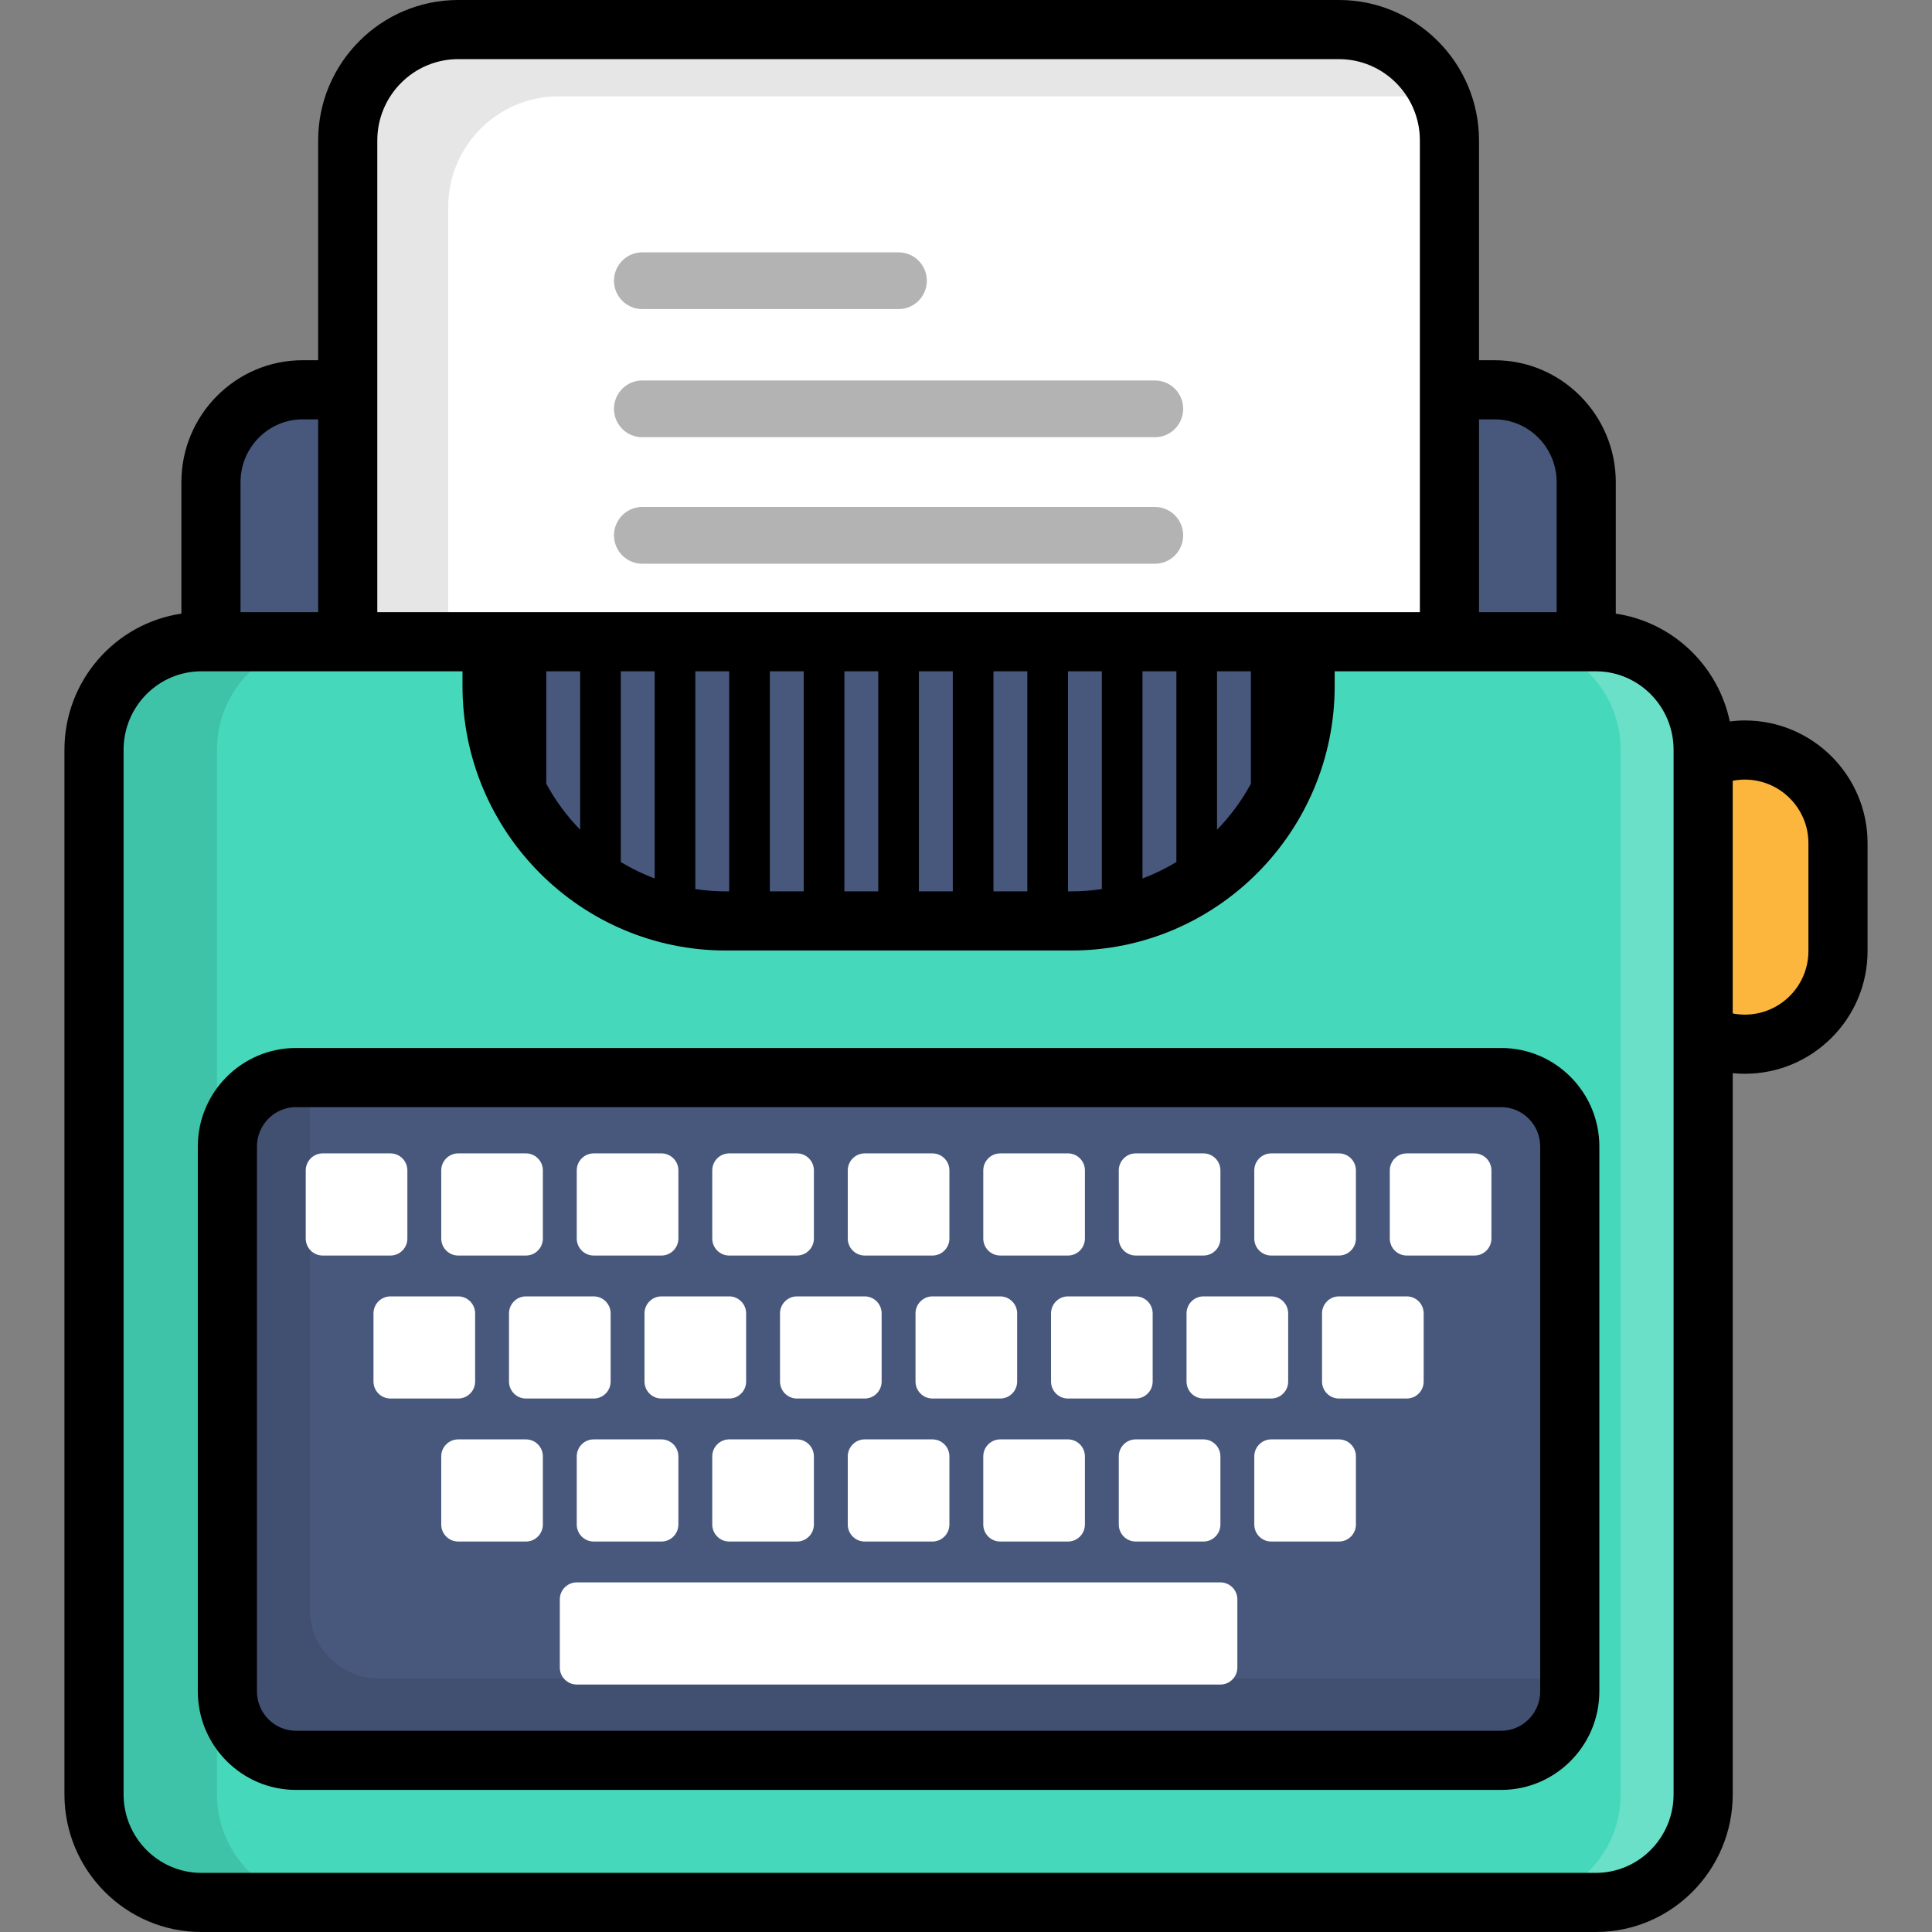 <?xml version="1.0" encoding="iso-8859-1"?>
<!-- Generator: Adobe Illustrator 19.0.0, SVG Export Plug-In . SVG Version: 6.00 Build 0)  -->
<svg version="1.1" id="Layer_1" xmlns="http://www.w3.org/2000/svg" xmlns:xlink="http://www.w3.org/1999/xlink" x="0px" y="0px"
	 viewBox="0 0 512 512" style="enable-background:new 0 0 512 512;" xml:space="preserve">
<rect x="0" y="0" width="512" height="512" fill="#808080" stroke="none"/>
<path style="fill:#48587C;" d="M420.362,364.359c0,13.517-10.877,24.474-24.297,24.474H80.203c-13.42,0-24.297-10.957-24.297-24.474
	V127.774c0-13.518,10.877-24.476,24.297-24.476h315.862c13.42,0,24.297,10.958,24.297,24.476V364.359z"/>
<path style="fill:#FCB63E;" d="M487.087,252.035c0,13.635-11.053,24.688-24.688,24.688l0,0c-13.637,0-24.69-11.053-24.69-24.688
	V223.45c0-13.635,11.053-24.687,24.69-24.687l0,0c13.635,0,24.688,11.052,24.688,24.687V252.035z"/>
<path id="SVGCleanerId_0" style="fill:#FFFFFF;" d="M384.118,306.126V37.231c0-16.235-13.104-29.394-29.27-29.394H121.42
	c-16.166,0-29.27,13.159-29.27,29.394v268.895L384.118,306.126L384.118,306.126z"/>
<g>
	<path id="SVGCleanerId_0_1_" style="fill:#FFFFFF;" d="M384.118,306.126V37.231c0-16.235-13.104-29.394-29.27-29.394H121.42
		c-16.166,0-29.27,13.159-29.27,29.394v268.895L384.118,306.126L384.118,306.126z"/>
</g>
<path style="opacity:0.1;enable-background:new    ;" d="M118.771,54.92c0-16.232,13.106-29.393,29.27-29.393h233.428
	c0.079,0,0.155,0.005,0.235,0.005c-4.507-10.412-14.831-17.695-26.855-17.695H121.42c-16.166,0-29.27,13.159-29.27,29.394v268.895
	h26.621V54.92z"/>
<g>
	<path style="fill:#B3B3B3;" d="M306.067,134.352H170.2c-4.137,0-7.488,3.369-7.488,7.519c0,4.155,3.351,7.519,7.488,7.519h135.867
		c4.139,0,7.488-3.366,7.488-7.519C313.555,137.721,310.206,134.352,306.067,134.352z"/>
	<path style="fill:#B3B3B3;" d="M170.2,115.866h135.867c4.139,0,7.488-3.366,7.488-7.519s-3.349-7.521-7.488-7.521H170.2
		c-4.137,0-7.488,3.368-7.488,7.521S166.063,115.866,170.2,115.866z"/>
	<path style="fill:#B3B3B3;" d="M170.2,81.913h67.935c4.137,0,7.488-3.367,7.488-7.52c0-4.153-3.351-7.518-7.488-7.518H170.2
		c-4.137,0-7.488,3.366-7.488,7.518C162.712,78.546,166.063,81.913,170.2,81.913z"/>
</g>
<path style="fill:#46D8BA;" d="M451.355,475.526c0,15.817-12.729,28.638-28.431,28.638H53.343
	c-15.702,0-28.429-12.822-28.429-28.638v-276.82c0-15.818,12.727-28.638,28.429-28.638h369.581
	c15.702,0,28.431,12.821,28.431,28.638L451.355,475.526L451.355,475.526z"/>
<path style="opacity:0.2;fill:#FFFFFF;enable-background:new    ;" d="M422.924,170.069h-21.857
	c15.702,0,28.431,12.821,28.431,28.638v276.82c0,15.817-12.729,28.638-28.431,28.638h21.857c15.702,0,28.431-12.822,28.431-28.638
	v-276.82C451.355,182.888,438.626,170.069,422.924,170.069z"/>
<path style="opacity:0.1;enable-background:new    ;" d="M57.503,475.526v-276.82c0-15.818,12.727-28.638,28.429-28.638H53.343
	c-15.702,0-28.429,12.821-28.429,28.638v276.82c0,15.817,12.727,28.638,28.429,28.638h32.59
	C70.23,504.163,57.503,491.341,57.503,475.526z"/>
<path style="fill:#48587C;" d="M416.008,448.24c0,10.09-8.139,18.269-18.179,18.269H78.436c-10.038,0-18.176-8.179-18.176-18.269
	V303.835c0-10.089,8.137-18.268,18.176-18.268h319.392c10.04,0,18.179,8.179,18.179,18.268V448.24H416.008z"/>
<path style="opacity:0.1;enable-background:new    ;" d="M100.303,444.821c-10.04,0-18.177-8.179-18.177-18.269V285.567h-3.69
	c-10.038,0-18.176,8.179-18.176,18.268V448.24c0,10.09,8.137,18.269,18.176,18.269h319.392c10.04,0,18.179-8.179,18.179-18.269
	v-3.419L100.303,444.821L100.303,444.821z"/>
<g>
	<path style="fill:#FFFFFF;" d="M107.956,328.218v-18.046c0-2.492-2.01-4.51-4.488-4.51H85.514c-2.482,0-4.49,2.019-4.49,4.51
		v18.046c0,2.492,2.008,4.511,4.49,4.511h17.956C105.947,332.73,107.956,330.71,107.956,328.218z"/>
	<path style="fill:#FFFFFF;" d="M121.422,332.73h17.958c2.48,0,4.488-2.02,4.488-4.511v-18.046c0-2.492-2.008-4.51-4.488-4.51
		h-17.958c-2.477,0-4.488,2.019-4.488,4.51v18.046C116.934,330.71,118.944,332.73,121.422,332.73z"/>
	<path style="fill:#FFFFFF;" d="M157.334,332.73h17.956c2.48,0,4.49-2.02,4.49-4.511v-18.046c0-2.492-2.01-4.51-4.49-4.51h-17.956
		c-2.48,0-4.49,2.019-4.49,4.51v18.046C152.844,330.71,154.854,332.73,157.334,332.73z"/>
	<path style="fill:#FFFFFF;" d="M193.244,332.73h17.958c2.48,0,4.488-2.02,4.488-4.511v-18.046c0-2.492-2.008-4.51-4.488-4.51
		h-17.958c-2.48,0-4.488,2.019-4.488,4.51v18.046C188.756,330.71,190.764,332.73,193.244,332.73z"/>
	<path style="fill:#FFFFFF;" d="M229.155,332.73h17.958c2.48,0,4.488-2.02,4.488-4.511v-18.046c0-2.492-2.008-4.51-4.488-4.51
		h-17.958c-2.477,0-4.488,2.019-4.488,4.51v18.046C224.667,330.71,226.677,332.73,229.155,332.73z"/>
	<path style="fill:#FFFFFF;" d="M265.067,332.73h17.956c2.48,0,4.49-2.02,4.49-4.511v-18.046c0-2.492-2.01-4.51-4.49-4.51h-17.956
		c-2.48,0-4.49,2.019-4.49,4.51v18.046C260.577,330.71,262.588,332.73,265.067,332.73z"/>
	<path style="fill:#FFFFFF;" d="M300.977,332.73h17.956c2.48,0,4.49-2.02,4.49-4.511v-18.046c0-2.492-2.01-4.51-4.49-4.51h-17.956
		c-2.477,0-4.488,2.019-4.488,4.51v18.046C296.489,330.71,298.5,332.73,300.977,332.73z"/>
	<path style="fill:#FFFFFF;" d="M336.889,332.73h17.953c2.48,0,4.49-2.02,4.49-4.511v-18.046c0-2.492-2.01-4.51-4.49-4.51h-17.953
		c-2.482,0-4.49,2.019-4.49,4.51v18.046C332.399,330.71,334.408,332.73,336.889,332.73z"/>
	<path style="fill:#FFFFFF;" d="M390.755,305.662h-17.956c-2.477,0-4.488,2.019-4.488,4.51v18.046c0,2.492,2.01,4.511,4.488,4.511
		h17.956c2.48,0,4.488-2.02,4.488-4.511v-18.046C395.243,307.681,393.234,305.662,390.755,305.662z"/>
	<path style="fill:#FFFFFF;" d="M125.914,366.113v-18.045c0-2.492-2.01-4.511-4.492-4.511h-17.953c-2.482,0-4.49,2.02-4.49,4.511
		v18.045c0,2.493,2.008,4.512,4.49,4.512h17.953C123.903,370.625,125.914,368.607,125.914,366.113z"/>
	<path style="fill:#FFFFFF;" d="M139.379,343.557c-2.48,0-4.488,2.02-4.488,4.511v18.045c0,2.493,2.008,4.512,4.488,4.512h17.956
		c2.48,0,4.488-2.02,4.488-4.512v-18.045c0-2.492-2.008-4.511-4.488-4.511H139.379z"/>
	<path style="fill:#FFFFFF;" d="M175.289,343.557c-2.48,0-4.49,2.02-4.49,4.511v18.045c0,2.493,2.01,4.512,4.49,4.512h17.956
		c2.48,0,4.488-2.02,4.488-4.512v-18.045c0-2.492-2.008-4.511-4.488-4.511H175.289z"/>
	<path style="fill:#FFFFFF;" d="M211.202,343.557c-2.48,0-4.49,2.02-4.49,4.511v18.045c0,2.493,2.01,4.512,4.49,4.512h17.953
		c2.482,0,4.49-2.02,4.49-4.512v-18.045c0-2.492-2.008-4.511-4.49-4.511H211.202z"/>
	<path style="fill:#FFFFFF;" d="M247.112,343.557c-2.48,0-4.49,2.02-4.49,4.511v18.045c0,2.493,2.01,4.512,4.49,4.512h17.956
		c2.477,0,4.488-2.02,4.488-4.512v-18.045c0-2.492-2.01-4.511-4.488-4.511H247.112z"/>
	<path style="fill:#FFFFFF;" d="M283.022,343.557c-2.48,0-4.49,2.02-4.49,4.511v18.045c0,2.493,2.01,4.512,4.49,4.512h17.956
		c2.48,0,4.49-2.02,4.49-4.512v-18.045c0-2.492-2.01-4.511-4.49-4.511H283.022z"/>
	<path style="fill:#FFFFFF;" d="M318.933,343.557c-2.48,0-4.488,2.02-4.488,4.511v18.045c0,2.493,2.008,4.512,4.488,4.512h17.958
		c2.477,0,4.488-2.02,4.488-4.512v-18.045c0-2.492-2.01-4.511-4.488-4.511H318.933z"/>
	<path style="fill:#FFFFFF;" d="M372.799,343.557h-17.958c-2.48,0-4.488,2.02-4.488,4.511v18.045c0,2.493,2.008,4.512,4.488,4.512
		h17.958c2.48,0,4.488-2.02,4.488-4.512v-18.045C377.287,345.577,375.279,343.557,372.799,343.557z"/>
	<path style="fill:#FFFFFF;" d="M139.379,381.451h-17.958c-2.477,0-4.488,2.021-4.488,4.511v18.046c0,2.492,2.01,4.512,4.488,4.512
		h17.958c2.48,0,4.488-2.021,4.488-4.512v-18.046C143.867,383.472,141.859,381.451,139.379,381.451z"/>
	<path style="fill:#FFFFFF;" d="M175.289,381.451h-17.956c-2.48,0-4.49,2.021-4.49,4.511v18.046c0,2.492,2.01,4.512,4.49,4.512
		h17.956c2.48,0,4.49-2.021,4.49-4.512v-18.046C179.779,383.472,177.769,381.451,175.289,381.451z"/>
	<path style="fill:#FFFFFF;" d="M211.202,381.451h-17.958c-2.48,0-4.488,2.021-4.488,4.511v18.046c0,2.492,2.008,4.512,4.488,4.512
		h17.958c2.48,0,4.488-2.021,4.488-4.512v-18.046C215.689,383.472,213.681,381.451,211.202,381.451z"/>
	<path style="fill:#FFFFFF;" d="M247.112,381.451h-17.958c-2.477,0-4.488,2.021-4.488,4.511v18.046c0,2.492,2.01,4.512,4.488,4.512
		h17.958c2.48,0,4.488-2.021,4.488-4.512v-18.046C251.599,383.472,249.591,381.451,247.112,381.451z"/>
	<path style="fill:#FFFFFF;" d="M283.022,381.451h-17.956c-2.48,0-4.49,2.021-4.49,4.511v18.046c0,2.492,2.01,4.512,4.49,4.512
		h17.956c2.48,0,4.49-2.021,4.49-4.512v-18.046C287.512,383.472,285.501,381.451,283.022,381.451z"/>
	<path style="fill:#FFFFFF;" d="M318.933,381.451h-17.956c-2.477,0-4.488,2.021-4.488,4.511v18.046c0,2.492,2.01,4.512,4.488,4.512
		h17.956c2.48,0,4.49-2.021,4.49-4.512v-18.046C323.422,383.472,321.412,381.451,318.933,381.451z"/>
	<path style="fill:#FFFFFF;" d="M354.843,381.451h-17.953c-2.482,0-4.49,2.021-4.49,4.511v18.046c0,2.492,2.008,4.512,4.49,4.512
		h17.953c2.48,0,4.49-2.021,4.49-4.512v-18.046C359.333,383.472,357.322,381.451,354.843,381.451z"/>
	<path style="fill:#FFFFFF;" d="M327.911,441.906c0,2.491-2.01,4.511-4.49,4.511H152.844c-2.48,0-4.488-2.021-4.488-4.511V423.86
		c0-2.494,2.008-4.511,4.488-4.511h170.577c2.48,0,4.49,2.018,4.49,4.511L327.911,441.906L327.911,441.906z"/>
</g>
<path style="fill:#48587C;" d="M130.402,176.385v5.415c0,34.382,27.735,62.257,61.949,62.257h91.57
	c34.212,0,61.947-27.875,61.947-62.257v-5.415c0-2.133-0.109-4.239-0.317-6.316H130.718
	C130.509,172.146,130.402,174.252,130.402,176.385z"/>
<path d="M462.399,190.927c-1.351,0-2.68,0.092-3.988,0.253c-3.103-14.816-15.172-26.344-30.212-28.558v-34.847
	c0-17.818-14.414-32.312-32.133-32.312h-4.112V37.231C391.954,16.702,375.309,0,354.849,0H121.42
	c-20.46,0-37.106,16.702-37.106,37.231v58.231h-4.112c-17.718,0-32.133,14.495-32.133,32.312v34.847
	c-17.506,2.577-30.993,17.774-30.993,36.085v276.82C17.077,495.638,33.345,512,53.343,512h369.581
	c19.998,0,36.267-16.362,36.267-36.474v-191.13c1.056,0.104,2.125,0.163,3.208,0.163c17.934,0,32.525-14.591,32.525-32.525V223.45
	C494.924,205.517,480.333,190.927,462.399,190.927z M396.066,111.135c9.075,0,16.459,7.465,16.459,16.639v34.457h-20.57v-51.096
	C391.955,111.135,396.066,111.135,396.066,111.135z M121.42,15.673h233.428c11.819,0,21.433,9.671,21.433,21.557v125.001H99.987
	V37.231C99.987,25.344,109.602,15.673,121.42,15.673z M144.767,177.905h8.978v41.977c-3.523-3.612-6.557-7.708-8.978-12.188V177.905
	z M164.516,177.905h8.98v54.9c-3.141-1.179-6.144-2.639-8.98-4.358V177.905z M184.267,177.905h8.978v58.315h-0.893
	c-2.747,0-5.446-0.21-8.083-0.609v-57.706H184.267z M204.018,177.905h8.978v58.315h-8.978V177.905z M223.769,177.905h8.98v58.315
	h-8.98V177.905z M243.52,177.905h8.98v58.315h-8.98V177.905z M263.273,177.905h8.978v58.315h-8.978V177.905z M283.024,177.905h8.978
	v57.706c-2.637,0.399-5.335,0.609-8.081,0.609h-0.895v-58.315H283.024z M302.775,177.905h8.978v50.543
	c-2.835,1.718-5.838,3.179-8.978,4.357V177.905z M322.526,177.905h8.978v29.785c-2.42,4.482-5.454,8.578-8.978,12.19V177.905z
	 M80.203,111.135h4.112v51.096H63.743v-34.457C63.743,118.6,71.127,111.135,80.203,111.135z M53.343,496.327
	c-11.354,0-20.592-9.332-20.592-20.801v-276.82c0-11.47,9.238-20.801,20.592-20.801h69.222v3.894
	c0,38.65,31.306,70.094,69.786,70.094h91.57c38.478,0,69.784-31.444,69.784-70.094v-3.894h69.22
	c11.354,0,20.592,9.332,20.592,20.801v276.82c0,11.47-9.238,20.801-20.592,20.801H53.343z M479.25,252.035
	c0,9.292-7.559,16.851-16.851,16.851c-1.098,0-2.169-0.111-3.208-0.313v-61.659c1.039-0.202,2.111-0.313,3.208-0.313
	c9.292,0,16.851,7.559,16.851,16.85V252.035z"/>
<path d="M423.845,303.835c0-14.395-11.67-26.105-26.016-26.105H78.436c-14.342,0-26.013,11.71-26.013,26.105V448.24
	c0,14.395,11.669,26.106,26.013,26.106h319.392c14.345,0,26.016-11.711,26.016-26.106V303.835H423.845z M408.171,448.24
	c0,5.753-4.639,10.432-10.342,10.432H78.436c-5.701,0-10.339-4.68-10.339-10.432V303.835c0-5.752,4.637-10.431,10.339-10.431
	h319.392c5.703,0,10.342,4.679,10.342,10.431V448.24H408.171z"/>
<g>
</g>
<g>
</g>
<g>
</g>
<g>
</g>
<g>
</g>
<g>
</g>
<g>
</g>
<g>
</g>
<g>
</g>
<g>
</g>
<g>
</g>
<g>
</g>
<g>
</g>
<g>
</g>
<g>
</g>
</svg>
